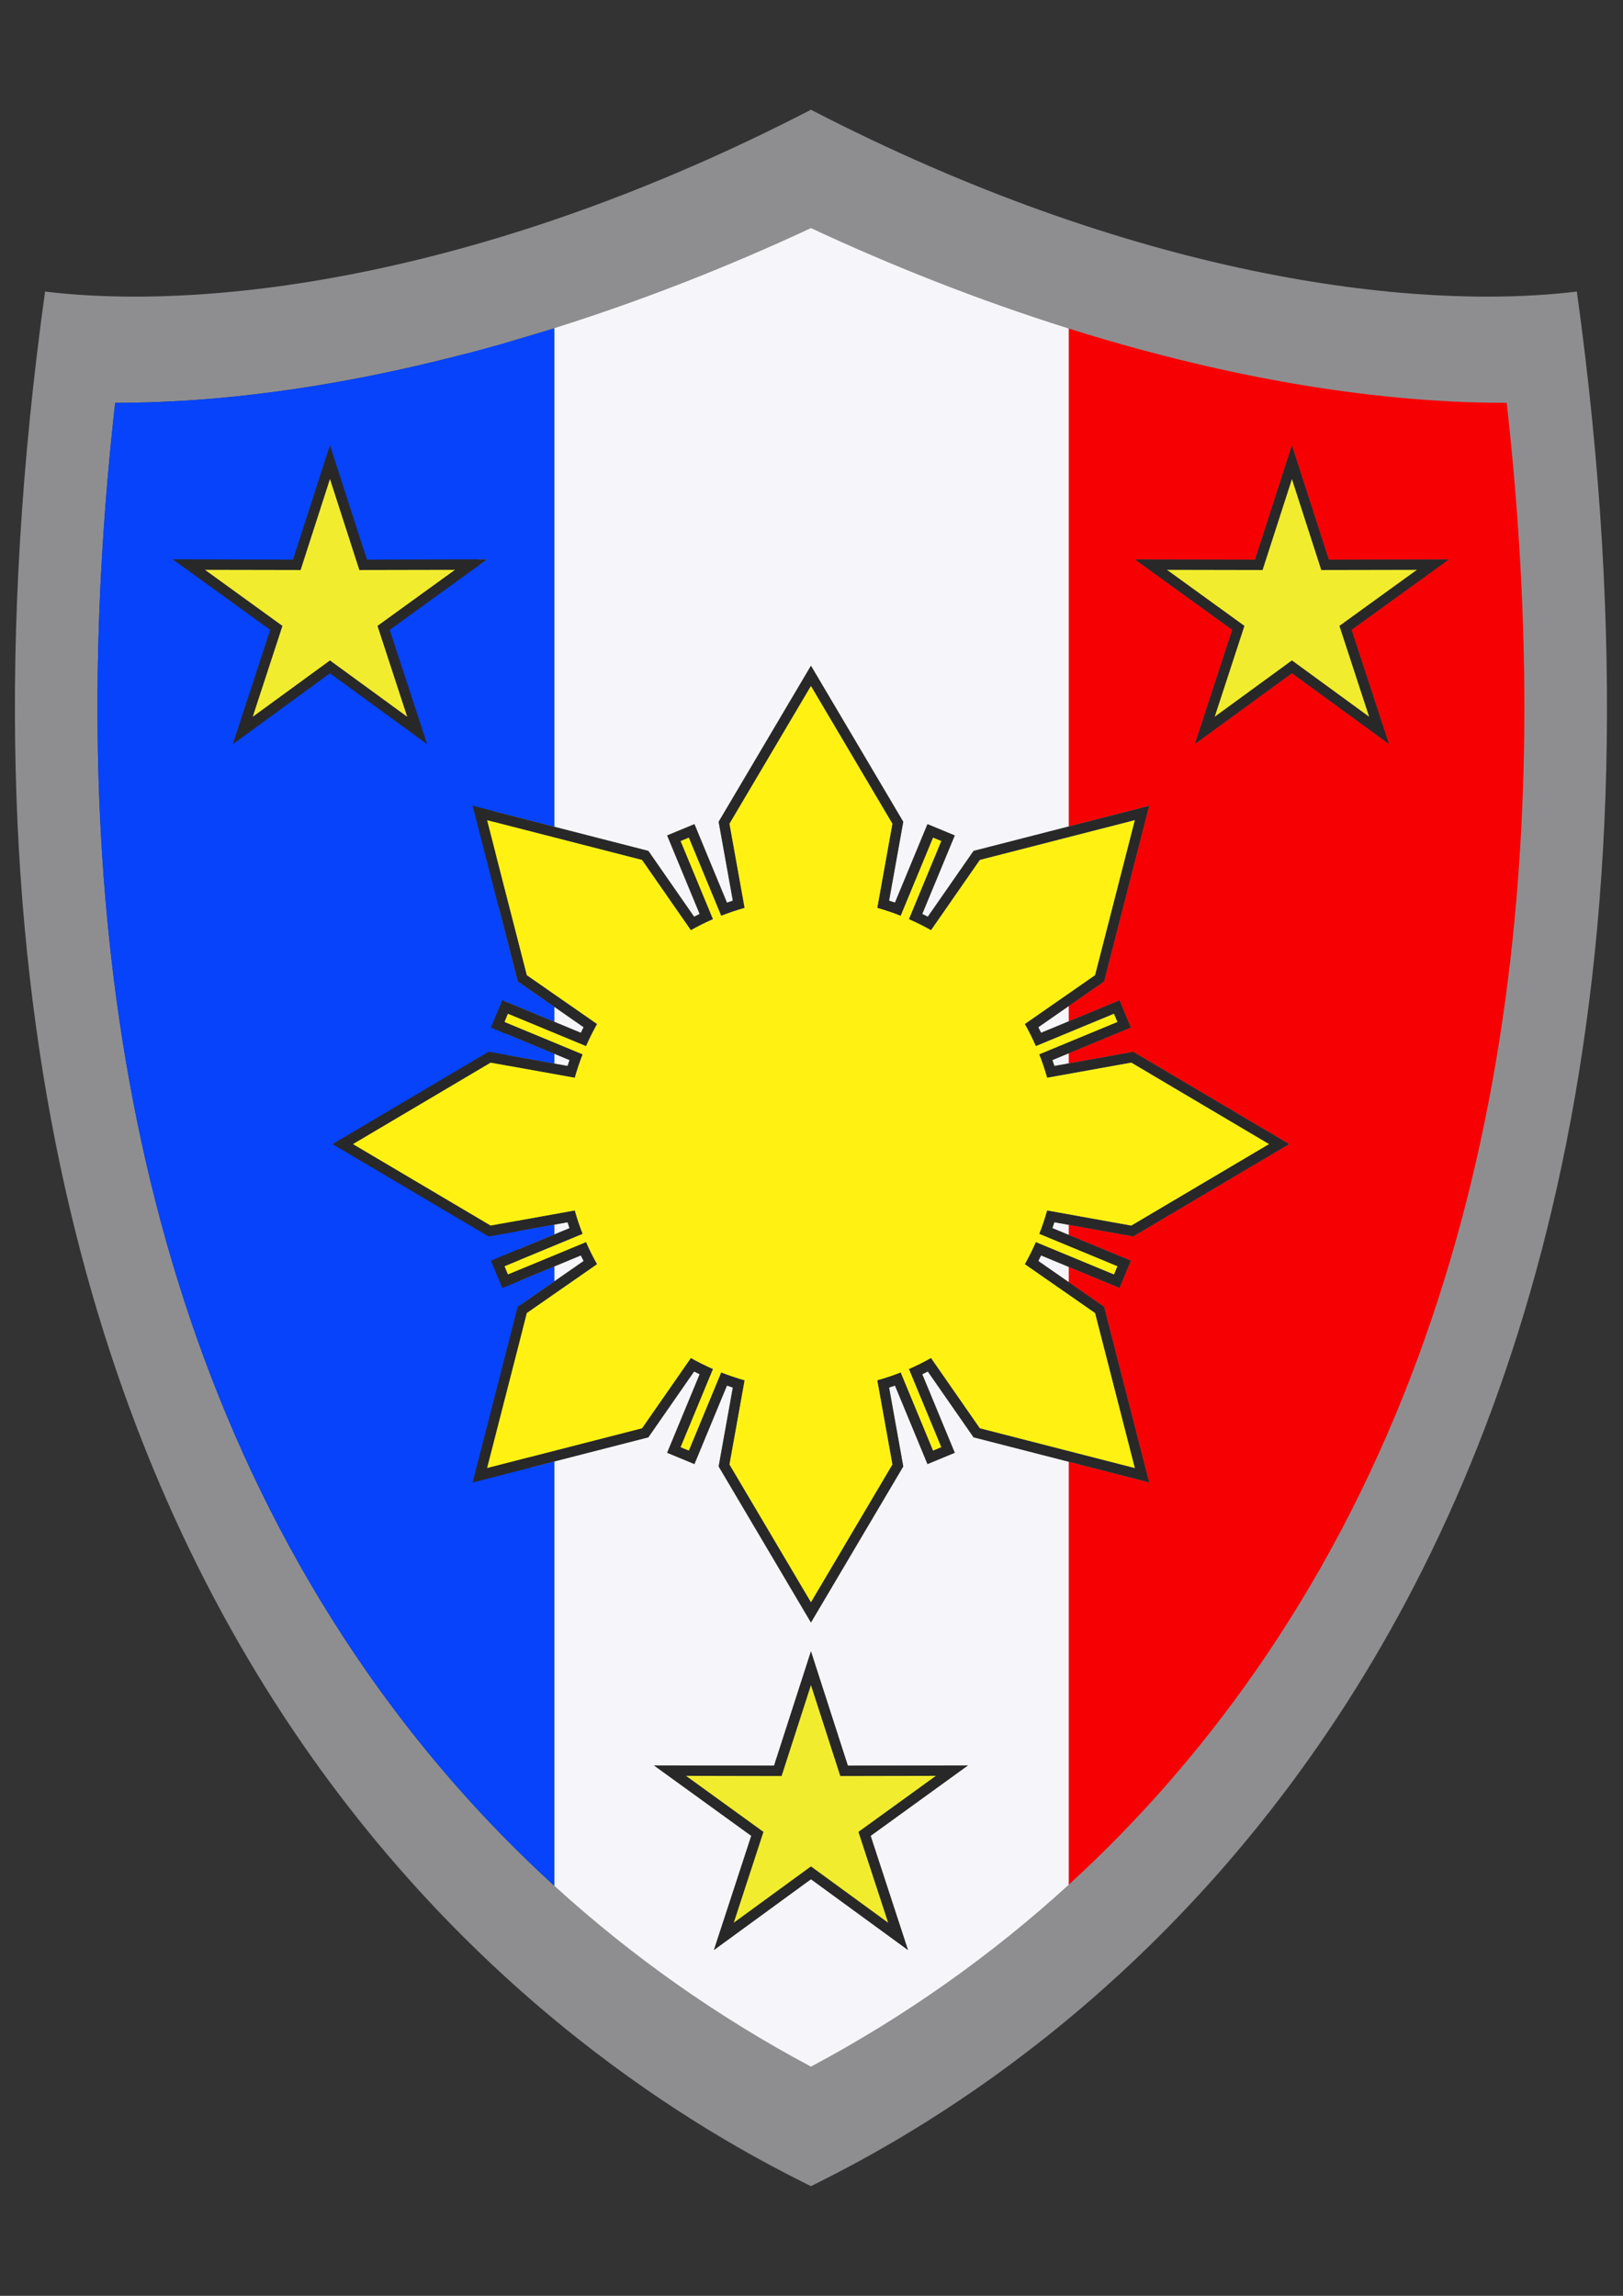 <?xml version="1.0" encoding="UTF-8"?>
<!DOCTYPE svg PUBLIC "-//W3C//DTD SVG 1.1//EN" "http://www.w3.org/Graphics/SVG/1.1/DTD/svg11.dtd">
<!-- Creator: CorelDRAW -->
<svg xmlns="http://www.w3.org/2000/svg" xml:space="preserve" width="512mm" height="724.114mm" version="1.1" style="shape-rendering:geometricPrecision; text-rendering:geometricPrecision; image-rendering:optimizeQuality; fill-rule:evenodd; clip-rule:evenodd"
viewBox="0 0 512 724.114"
 xmlns:xlink="http://www.w3.org/1999/xlink"
 xmlns:xodm="http://www.corel.com/coreldraw/odm/2003">
 <rect x="0" y="0" width="512" height="724.114" fill="#333333" stroke="none"/>
 <defs>
  <style type="text/css">
   <![CDATA[
    .fil1 {fill:none}
    .fil7 {fill:#FFF212}
    .fil5 {fill:#282829}
    .fil2 {fill:#0643FB}
    .fil0 {fill:#8E8E90}
    .fil6 {fill:#F1ED2E}
    .fil4 {fill:#F6F6FA}
    .fil3 {fill:#F70003}
   ]]>
  </style>
 </defs>
 <g id="Layer_x0020_1">
  <g id="_2232911730912">
   <g>
    <path class="fil0" d="M255.826 689.528c-52.307,-25.974 -302.602,-158.055 -241.611,-597.567 52.837,6.372 140.453,-5.044 241.611,-57.348 101.157,52.304 188.774,63.72 241.611,57.348 60.991,439.512 -189.304,571.593 -241.611,597.567zm-151.732 -538.417l9.26 28.685 30.142 -0.058 -24.42 17.67 9.37 28.649 -24.352 -17.764 -24.352 17.764 9.37 -28.649 -24.42 -17.67 30.142 0.058 9.26 -28.685zm315.1 25.413l37.881 -0.073 -30.689 22.206 11.775 36.004 -30.603 -22.324 -30.603 22.324 11.775 -36.004 -30.689 -22.206 37.881 0.073 11.636 -36.049 11.636 36.049zm-151.732 380.38l37.881 -0.073 -30.689 22.206 11.775 36.004 -30.603 -22.324 -30.603 22.324 11.775 -36.004 -30.689 -22.206 37.881 0.073 11.636 -36.049 11.636 36.049zm207.857 -429.847c-1.044,0 -2.09,-0.006 -3.136,-0.015l3.136 0.015zm-3.712 -0.021c-1.009,-0.011 -2.019,-0.026 -3.031,-0.045l3.031 0.045zm-3.614 -0.058c-0.949,-0.02 -1.9,-0.044 -2.851,-0.072l2.851 0.072zm-3.198 -0.081c-1.008,-0.031 -2.018,-0.067 -3.028,-0.106l3.028 0.106zm-3.747 -0.135c-1.014,-0.041 -2.03,-0.087 -3.046,-0.137l3.046 0.137zm-3.466 -0.159c-0.949,-0.048 -1.898,-0.1 -2.849,-0.155l2.849 0.155zm-3.367 -0.185c-1.018,-0.061 -2.037,-0.127 -3.056,-0.196l3.056 0.196zm-3.713 -0.241c-1.029,-0.072 -2.059,-0.146 -3.09,-0.226l3.09 0.226zm-3.459 -0.256c-0.897,-0.071 -1.795,-0.145 -2.693,-0.222l2.693 0.222zm-3.566 -0.297c-0.954,-0.084 -1.909,-0.171 -2.864,-0.262l2.864 0.262zm-3.735 -0.346c-0.882,-0.086 -1.764,-0.174 -2.646,-0.266l2.646 0.266zm-3.102 -0.313c-0.978,-0.103 -1.957,-0.211 -2.936,-0.32l2.936 0.32zm-3.881 -0.427c-0.952,-0.109 -1.904,-0.221 -2.856,-0.337l2.856 0.337zm-3.591 -0.427c-0.874,-0.108 -1.748,-0.218 -2.622,-0.331l2.622 0.331zm-3.247 -0.412c-0.978,-0.128 -1.955,-0.26 -2.933,-0.395l2.933 0.395zm-3.829 -0.52c-0.955,-0.133 -1.911,-0.269 -2.866,-0.41l2.866 0.41zm-3.734 -0.539c-0.75,-0.111 -1.501,-0.225 -2.252,-0.34l2.252 0.34zm-3.264 -0.496c-0.92,-0.143 -1.84,-0.29 -2.76,-0.44l2.76 0.44zm-3.775 -0.606c-0.757,-0.125 -1.515,-0.251 -2.272,-0.38l2.272 0.38zm-3.8 -0.641c-0.673,-0.116 -1.347,-0.234 -2.02,-0.353l2.02 0.353zm-3.252 -0.573c-0.863,-0.156 -1.727,-0.313 -2.59,-0.474l2.59 0.474zm-3.815 -0.704c-0.677,-0.128 -1.356,-0.257 -2.033,-0.387l2.033 0.387zm-3.211 -0.615c-0.807,-0.158 -1.614,-0.318 -2.421,-0.48l2.421 0.48zm-3.787 -0.755c-0.846,-0.172 -1.691,-0.345 -2.536,-0.522l2.536 0.522zm-3.695 -0.766c-0.629,-0.132 -1.257,-0.266 -1.886,-0.402l1.886 0.402zm-3.263 -0.699c-0.791,-0.172 -1.581,-0.346 -2.371,-0.522l2.371 0.522zm-10.691 -2.444c-0.781,-0.187 -1.561,-0.376 -2.34,-0.566l2.34 0.566zm-200.915 -10.838c-2.016,0.635 -4.038,1.259 -6.064,1.874l-0.608 0.184c-1.282,0.387 -2.566,0.771 -3.851,1.15l-0.151 0.045 -1.953 0.571 -0.565 0.164c-1.228,0.356 -2.458,0.709 -3.69,1.057l16.882 -5.045zm-27.503 7.94l-0.47 0.124c-0.658,0.172 -1.316,0.344 -1.975,0.513l-0.575 0.147c-1.171,0.3 -2.344,0.597 -3.517,0.889l-0.664 0.165c-1.004,0.249 -2.01,0.496 -3.015,0.739l-1.096 0.265 -1.812 0.431 -0.947 0.223c-0.97,0.227 -1.939,0.452 -2.91,0.673l-1.242 0.283 -1.577 0.355c-0.769,0.171 -1.538,0.34 -2.308,0.508l-1.627 0.352 -1.399 0.298c-0.804,0.17 -1.609,0.339 -2.413,0.505l-1.452 0.298 -1.559 0.315c-0.803,0.161 -1.605,0.321 -2.409,0.477l-1.395 0.269 -1.65 0.314 -1.481 0.278c-0.769,0.143 -1.539,0.284 -2.308,0.422l-1.49 0.266 -1.916 0.336 -1.706 0.292 -2.072 0.346 -1.012 0.166c-0.929,0.151 -1.858,0.299 -2.787,0.444l-1.021 0.158c-0.802,0.124 -1.603,0.245 -2.405,0.363l-0.87 0.129c-0.877,0.129 -1.754,0.254 -2.63,0.376l-1.071 0.149c-0.926,0.128 -1.852,0.253 -2.778,0.375l-0.894 0.115c-0.787,0.102 -1.575,0.201 -2.361,0.298l-0.805 0.1c-0.936,0.114 -1.872,0.224 -2.808,0.331l-1.02 0.116c-0.958,0.108 -1.916,0.213 -2.873,0.314l-0.616 0.063c-0.84,0.087 -1.68,0.171 -2.519,0.253l-0.893 0.087c-0.947,0.09 -1.895,0.176 -2.842,0.26l-0.901 0.077c-0.901,0.077 -1.802,0.152 -2.702,0.223l-0.411 0.033c-1.002,0.078 -2.004,0.15 -3.005,0.22l-0.689 0.047c-0.996,0.068 -1.991,0.131 -2.986,0.191l-0.69 0.04c-0.891,0.052 -1.781,0.1 -2.671,0.146l-0.522 0.027c-1.005,0.05 -2.008,0.094 -3.011,0.135l-0.722 0.029c-1.011,0.04 -2.02,0.076 -3.029,0.106l-0.348 0.009c-0.978,0.029 -1.955,0.053 -2.931,0.073l-0.454 0.01c-1.035,0.021 -2.068,0.035 -3.1,0.046l-0.539 0.005c-1.053,0.01 -2.105,0.016 -3.156,0.015 -15.367,137.055 -2.025,283.412 79.302,400.095 0.546,0.784 1.095,1.565 1.646,2.345l0.227 0.32c0.497,0.701 0.996,1.401 1.496,2.099l0.212 0.295c0.508,0.706 1.017,1.41 1.529,2.112l0.191 0.261c0.492,0.674 0.986,1.346 1.482,2.016l0.347 0.469c0.47,0.634 0.942,1.266 1.416,1.897l0.345 0.459c0.478,0.636 0.958,1.269 1.44,1.901l0.319 0.418c0.486,0.637 0.976,1.272 1.466,1.905l0.338 0.436c0.507,0.654 1.016,1.306 1.526,1.956l0.257 0.328c0.519,0.66 1.041,1.317 1.564,1.973l0.283 0.355c0.476,0.596 0.955,1.19 1.434,1.783l0.677 0.836c0.411,0.506 0.823,1.011 1.236,1.514l0.595 0.724c0.44,0.535 0.882,1.068 1.325,1.6l0.6 0.717c0.428,0.511 0.856,1.022 1.287,1.531l0.611 0.721c0.427,0.504 0.856,1.006 1.286,1.507l0.618 0.719c0.412,0.479 0.825,0.956 1.24,1.433l0.68 0.779c0.403,0.461 0.807,0.921 1.212,1.379l0.769 0.869c0.371,0.418 0.744,0.835 1.116,1.252 0.412,0.461 0.826,0.919 1.24,1.378l0.658 0.728c0.435,0.479 0.872,0.957 1.309,1.434l0.625 0.68c0.475,0.516 0.952,1.03 1.43,1.543l0.455 0.489c0.51,0.547 1.022,1.091 1.536,1.635l0.46 0.486c0.516,0.544 1.034,1.088 1.553,1.629l0.345 0.359c0.543,0.566 1.088,1.129 1.635,1.692l0.378 0.387c0.54,0.554 1.082,1.107 1.625,1.657l0.352 0.356c4.839,4.894 9.802,9.659 14.887,14.292l-27.503 -483.362zm33.411 488.638c1.448,1.267 2.905,2.524 4.372,3.77l-4.372 -3.77zm4.603 3.967c1.894,1.607 3.804,3.197 5.73,4.77l-5.73 -4.77zm8.439 6.962c1.126,0.903 2.256,1.8 3.393,2.692l-3.393 -2.692zm22.139 16.52c0.754,0.522 1.509,1.043 2.267,1.56l-2.267 -1.56zm121.164 -33.076c0.634,-0.579 1.267,-1.16 1.897,-1.743l-1.897 1.743zm2.094 -1.926c0.659,-0.611 1.317,-1.225 1.972,-1.84l-1.972 1.84zm2.01 -1.877c0.632,-0.595 1.263,-1.192 1.891,-1.79l-1.891 1.79zm2.125 -2.012c0.611,-0.583 1.22,-1.169 1.828,-1.755l-1.828 1.755zm1.99 -1.912c0.618,-0.597 1.233,-1.196 1.847,-1.798l-1.847 1.798zm2.031 -1.978c1.285,-1.261 2.562,-2.531 3.83,-3.809l-3.83 3.809zm8.737 -8.844c0.45,-0.47 0.899,-0.942 1.347,-1.414l-1.347 1.414zm2.055 -2.162c0.45,-0.477 0.9,-0.957 1.348,-1.436l-1.348 1.436zm3.977 -4.278c0.413,-0.451 0.826,-0.903 1.237,-1.357l-1.237 1.357z"/>
   </g>
   <path class="fil1" d="M475.32 127.057c-1.044,0 -2.09,-0.006 -3.136,-0.015 1.047,0.009 2.092,0.015 3.136,0.015zm-3.712 -0.021c-1.009,-0.011 -2.019,-0.026 -3.031,-0.045 1.012,0.02 2.022,0.035 3.031,0.045zm-3.614 -0.058c-0.949,-0.02 -1.9,-0.044 -2.851,-0.072 0.951,0.028 1.902,0.051 2.851,0.072zm-3.198 -0.081c-1.008,-0.031 -2.018,-0.067 -3.028,-0.106 1.011,0.039 2.02,0.076 3.028,0.106zm-3.747 -0.135c-1.014,-0.041 -2.03,-0.087 -3.046,-0.137 1.016,0.05 2.031,0.095 3.046,0.137zm-3.466 -0.159c-0.949,-0.048 -1.898,-0.1 -2.849,-0.155 0.95,0.056 1.9,0.107 2.849,0.155zm-3.367 -0.185c-1.018,-0.061 -2.037,-0.127 -3.056,-0.196 1.019,0.069 2.038,0.135 3.056,0.196zm-3.713 -0.241c-1.029,-0.072 -2.059,-0.146 -3.09,-0.226 1.03,0.08 2.06,0.155 3.09,0.226zm-3.459 -0.256c-0.897,-0.071 -1.795,-0.145 -2.693,-0.222 0.898,0.077 1.796,0.152 2.693,0.222zm-3.566 -0.297c-0.954,-0.084 -1.909,-0.171 -2.864,-0.262 0.955,0.091 1.909,0.178 2.864,0.262zm-3.735 -0.346c-0.882,-0.086 -1.764,-0.174 -2.646,-0.266 0.883,0.092 1.765,0.18 2.646,0.266zm-3.102 -0.313c-0.978,-0.103 -1.957,-0.211 -2.936,-0.32 0.979,0.11 1.958,0.218 2.936,0.32zm-3.881 -0.427c-0.952,-0.109 -1.904,-0.221 -2.856,-0.337 0.952,0.115 1.904,0.228 2.856,0.337zm-3.591 -0.427c-0.874,-0.108 -1.748,-0.218 -2.622,-0.331 0.874,0.113 1.748,0.223 2.622,0.331zm-3.247 -0.412c-0.978,-0.128 -1.955,-0.26 -2.933,-0.395 0.978,0.135 1.956,0.267 2.933,0.395zm-3.829 -0.52c-0.955,-0.133 -1.911,-0.269 -2.866,-0.41 0.956,0.14 1.911,0.276 2.866,0.41zm-3.734 -0.539c-0.75,-0.111 -1.501,-0.225 -2.252,-0.34 0.751,0.116 1.501,0.229 2.252,0.34zm-3.264 -0.496c-0.92,-0.143 -1.84,-0.29 -2.76,-0.44 0.92,0.149 1.84,0.296 2.76,0.44zm-3.775 -0.606c-0.757,-0.125 -1.515,-0.251 -2.272,-0.38 0.757,0.129 1.514,0.255 2.272,0.38zm-3.8 -0.641c-0.673,-0.116 -1.347,-0.234 -2.02,-0.353 0.673,0.119 1.346,0.237 2.02,0.353zm-3.252 -0.573c-0.863,-0.156 -1.727,-0.313 -2.59,-0.474 0.863,0.16 1.727,0.318 2.59,0.474zm-3.815 -0.704c-0.677,-0.128 -1.356,-0.257 -2.033,-0.387 0.677,0.131 1.356,0.26 2.033,0.387zm-3.211 -0.615c-0.807,-0.158 -1.614,-0.318 -2.421,-0.48 0.807,0.162 1.614,0.322 2.421,0.48zm-3.787 -0.755c-0.846,-0.172 -1.691,-0.345 -2.536,-0.522 0.845,0.176 1.69,0.35 2.536,0.522zm-3.695 -0.766c-0.629,-0.132 -1.257,-0.266 -1.886,-0.402 0.628,0.135 1.257,0.269 1.886,0.402zm-3.263 -0.699c-0.791,-0.172 -1.581,-0.346 -2.371,-0.522 0.79,0.176 1.58,0.35 2.371,0.522zm-10.691 -2.444c-0.781,-0.187 -1.561,-0.376 -2.34,-0.566 0.78,0.191 1.56,0.379 2.34,0.566zm-200.915 480.464c-5.085,-4.633 -10.048,-9.398 -14.887,-14.292 4.839,4.894 9.802,9.659 14.887,14.292zm5.908 5.276c1.448,1.267 2.905,2.524 4.372,3.77 -1.466,-1.246 -2.924,-2.503 -4.372,-3.77zm4.603 3.967c1.894,1.607 3.804,3.197 5.73,4.77 -1.926,-1.572 -3.835,-3.162 -5.73,-4.77zm8.439 6.962c1.126,0.903 2.256,1.8 3.393,2.692 -1.136,-0.891 -2.267,-1.789 -3.393,-2.692zm22.139 16.52c0.754,0.522 1.509,1.043 2.267,1.56 -0.758,-0.517 -1.513,-1.038 -2.267,-1.56zm121.164 -33.076c0.634,-0.579 1.267,-1.16 1.897,-1.743 -0.63,0.584 -1.262,1.165 -1.897,1.744m2.094 -1.927c0.659,-0.611 1.317,-1.225 1.972,-1.84 -0.655,0.616 -1.312,1.229 -1.972,1.84zm2.01 -1.877c0.632,-0.595 1.263,-1.192 1.891,-1.79 -0.628,0.599 -1.259,1.195 -1.891,1.79zm2.125 -2.012c0.611,-0.583 1.22,-1.169 1.828,-1.755 -0.608,0.587 -1.217,1.172 -1.828,1.755zm1.99 -1.912c0.618,-0.597 1.233,-1.196 1.847,-1.798 -0.614,0.601 -1.229,1.2 -1.847,1.798zm2.031 -1.978c1.285,-1.261 2.562,-2.531 3.83,-3.809 -1.268,1.279 -2.545,2.549 -3.83,3.809zm8.737 -8.844c0.45,-0.47 0.899,-0.942 1.347,-1.414 -0.448,0.472 -0.897,0.944 -1.347,1.414zm2.055 -2.162c0.45,-0.477 0.9,-0.957 1.348,-1.436 -0.448,0.48 -0.897,0.959 -1.348,1.436zm3.977 -4.278c0.413,-0.451 0.826,-0.903 1.237,-1.357 -0.412,0.454 -0.824,0.905 -1.237,1.357zm-234.575 -453.216c-0.769,0.171 -1.538,0.34 -2.308,0.508 0.769,-0.168 1.539,-0.337 2.308,-0.508zm-10.757 2.276c-0.803,0.161 -1.605,0.321 -2.409,0.477 0.803,-0.157 1.606,-0.317 2.409,-0.477zm-6.935 1.339c-0.769,0.143 -1.539,0.284 -2.308,0.422 0.769,-0.139 1.539,-0.28 2.308,-0.422zm-10.504 1.828c-0.929,0.151 -1.858,0.299 -2.787,0.444 0.929,-0.145 1.858,-0.293 2.787,-0.444zm-3.808 0.602c-0.802,0.124 -1.603,0.245 -2.405,0.363 0.801,-0.119 1.603,-0.24 2.405,-0.363zm-3.276 0.492c-0.877,0.129 -1.754,0.254 -2.63,0.376 0.876,-0.123 1.754,-0.248 2.63,-0.376zm-3.701 0.525c-0.926,0.128 -1.852,0.253 -2.778,0.375 0.926,-0.122 1.852,-0.247 2.778,-0.375zm-3.672 0.49c-0.787,0.102 -1.575,0.201 -2.361,0.298 0.787,-0.097 1.574,-0.196 2.361,-0.298zm-3.166 0.398c-0.936,0.114 -1.872,0.224 -2.808,0.331 0.936,-0.107 1.871,-0.217 2.808,-0.331zm-3.828 0.447c-0.958,0.108 -1.916,0.213 -2.873,0.314 0.957,-0.101 1.915,-0.206 2.873,-0.314zm-3.489 0.377c-0.84,0.087 -1.68,0.171 -2.519,0.253 0.839,-0.082 1.679,-0.166 2.519,-0.253zm-3.412 0.34c-0.947,0.09 -1.895,0.176 -2.842,0.26 0.947,-0.083 1.894,-0.17 2.842,-0.26zm-3.743 0.337c-0.901,0.077 -1.802,0.152 -2.702,0.223 0.9,-0.071 1.801,-0.146 2.702,-0.223zm-3.113 0.256c-1.002,0.078 -2.004,0.15 -3.005,0.22 1.001,-0.07 2.002,-0.142 3.005,-0.22zm-3.693 0.267c-0.996,0.068 -1.991,0.131 -2.986,0.191 0.995,-0.06 1.99,-0.124 2.986,-0.191zm-3.676 0.231c-0.891,0.052 -1.781,0.1 -2.671,0.146 0.89,-0.046 1.78,-0.094 2.671,-0.146zm-3.193 0.173c-1.005,0.05 -2.008,0.094 -3.011,0.135 1.003,-0.041 2.007,-0.086 3.011,-0.135zm-3.734 0.164c-1.011,0.04 -2.02,0.076 -3.029,0.106 1.008,-0.031 2.018,-0.067 3.029,-0.106zm-3.377 0.116c-0.978,0.029 -1.955,0.053 -2.931,0.073 0.976,-0.021 1.953,-0.044 2.931,-0.073zm-3.385 0.083c-1.035,0.021 -2.068,0.035 -3.1,0.046 1.032,-0.011 2.065,-0.026 3.1,-0.046zm-3.639 0.051c-1.053,0.01 -2.105,0.016 -3.156,0.015 1.05,0.001 2.102,-0.005 3.156,-0.015zm106.916 439.019c0.412,0.461 0.826,0.919 1.24,1.378 -0.414,-0.459 -0.828,-0.917 -1.24,-1.378zm1.898 2.106c0.435,0.479 0.872,0.957 1.309,1.434 -0.438,-0.477 -0.874,-0.955 -1.309,-1.434zm1.934 2.115c0.475,0.516 0.952,1.03 1.43,1.543 -0.478,-0.513 -0.955,-1.027 -1.43,-1.543zm1.885 2.032c0.51,0.547 1.022,1.091 1.536,1.635 -0.513,-0.544 -1.026,-1.089 -1.536,-1.635zm1.996 2.121c0.516,0.544 1.034,1.088 1.553,1.629 -0.519,-0.541 -1.036,-1.085 -1.553,-1.629zm1.897 1.988c0.543,0.566 1.088,1.129 1.635,1.692 -0.547,-0.563 -1.092,-1.126 -1.635,-1.692zm2.013 2.079c0.54,0.554 1.082,1.107 1.625,1.657 -0.543,-0.551 -1.085,-1.103 -1.625,-1.657z"/>
   <path class="fil2" d="M115.731 176.524l37.881 -0.073 -30.689 22.206 11.775 36.004 -30.603 -22.324 -30.603 22.324 11.775 -36.004 -30.689 -22.206 37.881 0.073 11.636 -36.049 11.636 36.049zm59.161 -73.02c-45.277,14.25 -93.145,23.574 -138.559,23.553 -15.367,137.055 -2.025,283.412 79.302,400.095 17.333,24.868 37.145,47.504 59.257,67.654l0 -133.861 -25.762 6.61 14.215 -55.398 11.547 -8.028 0 -4.702 -16.421 6.802 -3.567 -8.612 19.987 -8.279 0 -3.086 -20.733 3.728 -49.223 -29.121 49.223 -29.121 20.733 3.727 0 -3.086 -19.987 -8.279 3.567 -8.612 16.421 6.802 0 -4.702 -11.547 -8.028 -14.215 -55.398 25.762 6.61 0 -157.27z"/>
   <path class="fil3" d="M475.32 127.057c-45.286,0.02 -93.012,-9.25 -138.175,-23.432l0 157.049 25.378 -6.512 -14.215 55.398 -11.163 7.761 0 4.81 16.037 -6.643 3.567 8.611 -19.604 8.121 0 3.176 20.349 -3.658 49.223 29.121 -49.223 29.121 -20.349 -3.658 0 3.176 19.604 8.121 -3.567 8.611 -16.037 -6.642 0 4.81 11.163 7.761 14.215 55.398 -25.378 -6.512 0 133.413c21.957,-20.062 41.641,-42.58 58.873,-67.304 81.327,-116.683 94.67,-263.041 79.302,-400.095zm-56.125 49.467l37.881 -0.073 -30.689 22.206 11.775 36.004 -30.603 -22.324 -30.603 22.324 11.775 -36.004 -30.689 -22.206 37.881 0.073 11.636 -36.049 11.636 36.049z"/>
   <path class="fil4" d="M337.145 103.625c-28.552,-8.966 -56.08,-19.894 -81.319,-31.682 -25.125,11.735 -52.52,22.617 -80.934,31.56l0 157.27 29.636 7.604 14.436 20.764c0.579,-0.299 1.163,-0.59 1.749,-0.875l-10.257 -24.763 8.612 -3.567 10.255 24.759c0.616,-0.215 1.235,-0.421 1.856,-0.621l-4.474 -24.883 29.121 -49.223 29.121 49.223 -4.474 24.883c0.622,0.199 1.24,0.406 1.856,0.621l10.256 -24.759 8.611 3.567 -10.258 24.763c0.587,0.284 1.17,0.576 1.75,0.875l14.436 -20.764 30.02 -7.703 0 -157.049zm-162.253 213.963l0 4.702 8.341 3.455c0.284,-0.587 0.576,-1.17 0.874,-1.75l-9.215 -6.407zm0 14.791l0 3.086 4.149 0.746c0.199,-0.621 0.406,-1.24 0.621,-1.856l-4.77 -1.976zm0 53.873l0 3.086 4.77 -1.976c-0.215,-0.616 -0.421,-1.235 -0.621,-1.856l-4.15 0.746zm0 13.175l0 4.702 9.215 -6.407c-0.298,-0.58 -0.59,-1.163 -0.874,-1.75l-8.341 3.455zm0 61.517l0 133.861c24.281,22.127 51.336,41.254 80.934,57.034 29.755,-15.863 56.938,-35.109 81.319,-57.383l0 -133.413 -30.02 -7.703 -14.436 -20.764c-0.579,0.298 -1.163,0.59 -1.749,0.875l10.257 24.763 -8.611 3.567 -10.256 -24.759c-0.616,0.215 -1.235,0.421 -1.856,0.621l4.474 24.883 -29.121 49.223 -29.121 -49.223 4.474 -24.883c-0.621,-0.2 -1.24,-0.406 -1.856,-0.621l-10.255 24.759 -8.612 -3.567 10.257 -24.763c-0.587,-0.284 -1.17,-0.576 -1.749,-0.874l-14.436 20.764 -29.636 7.604zm162.253 -56.548l0 -4.81 -8.725 -3.614c-0.284,0.587 -0.576,1.17 -0.875,1.75l9.6 6.674zm0 -14.899l0 -3.176 -4.533 -0.815c-0.199,0.622 -0.406,1.24 -0.621,1.856l5.154 2.135zm0 -54.102l0 -3.176 -5.153 2.135c0.214,0.616 0.421,1.235 0.62,1.856l4.533 -0.815zm0 -13.265l0 -4.81 -9.599 6.674c0.299,0.58 0.591,1.163 0.875,1.75l8.725 -3.614zm-69.682 234.772l37.881 -0.073 -30.689 22.206 11.775 36.004 -30.603 -22.324 -30.603 22.324 11.775 -36.004 -30.689 -22.206 37.881 0.073 11.636 -36.049 11.636 36.049z"/>
   <path class="fil5" d="M115.731 176.524l37.881 -0.073 -30.689 22.206 11.775 36.004 -30.603 -22.324 -30.603 22.324 11.775 -36.004 -30.689 -22.206 37.881 0.073 11.636 -36.049 11.636 36.049zm161.012 109.841c2.522,0.707 4.992,1.538 7.402,2.487l10.209 -24.647 2.574 1.067 -10.21 24.648c2.437,1.063 4.809,2.248 7.109,3.547l-0.119 -0.068 15.406 -22.16 48.872 -12.54 -12.54 48.872 -22.158 15.405c1.273,2.261 2.435,4.594 3.48,6.989l24.646 -10.209 1.067 2.574 -24.645 10.209c0.949,2.41 1.78,4.88 2.487,7.402l26.554 -4.774 43.425 25.691 -43.425 25.691 -26.554 -4.774c-0.707,2.522 -1.538,4.991 -2.487,7.402l24.645 10.209 -1.067 2.574 -24.647 -10.209c-1.045,2.395 -2.208,4.727 -3.48,6.989l22.159 15.405 12.54 48.872 -48.872 -12.54 -15.406 -22.16c-2.262,1.273 -4.593,2.435 -6.989,3.48l10.209 24.648 -2.574 1.067 -10.209 -24.646c-2.41,0.949 -4.88,1.78 -7.402,2.487l4.774 26.555 -25.691 43.425 -25.691 -43.425 4.774 -26.555c-2.522,-0.707 -4.991,-1.538 -7.401,-2.487l-10.209 24.646 -2.575 -1.066 10.209 -24.648c-2.437,-1.063 -4.809,-2.248 -7.108,-3.547l0.119 0.068 -15.406 22.16 -48.872 12.54 12.54 -48.872 22.158 -15.405c-1.273,-2.261 -2.435,-4.594 -3.48,-6.989l-24.646 10.209 -1.066 -2.575 24.645 -10.209c-0.949,-2.41 -1.78,-4.88 -2.487,-7.402l-26.555 4.774 -43.425 -25.691 43.425 -25.691 26.554 4.774c0.707,-2.522 1.538,-4.992 2.487,-7.402l-24.645 -10.208 1.066 -2.575 24.646 10.209c1.045,-2.395 2.208,-4.728 3.481,-6.989l-22.159 -15.405 -12.54 -48.872 48.872 12.54 15.406 22.16c2.262,-1.273 4.593,-2.436 6.989,-3.48l-10.209 -24.648 2.575 -1.066 10.209 24.646c2.41,-0.949 4.88,-1.78 7.401,-2.487l-4.774 -26.555 25.691 -43.425 25.691 43.425 -4.774 26.555zm-20.916 245.125l9.26 28.685 30.142 -0.058 -24.42 17.67 9.37 28.649 -24.352 -17.764 -24.352 17.764 9.37 -28.649 -24.42 -17.67 30.142 0.058 9.26 -28.685zm151.732 -380.379l9.26 28.685 30.142 -0.058 -24.42 17.67 9.37 28.649 -24.352 -17.764 -24.352 17.764 9.37 -28.649 -24.42 -17.67 30.142 0.058 9.26 -28.685zm-303.464 0l9.26 28.685 30.142 -0.058 -24.42 17.67 9.37 28.649 -24.352 -17.764 -24.352 17.764 9.37 -28.649 -24.42 -17.67 30.142 0.058 9.26 -28.685zm315.1 25.413l37.881 -0.073 -30.689 22.206 11.775 36.004 -30.603 -22.324 -30.603 22.324 11.775 -36.004 -30.689 -22.206 37.881 0.073 11.636 -36.049 11.636 36.049zm-151.732 380.38l37.881 -0.073 -30.689 22.206 11.775 36.004 -30.603 -22.324 -30.603 22.324 11.775 -36.004 -30.689 -22.206 37.881 0.073 11.636 -36.049 11.636 36.049zm13.011 -272.829c0.622,0.199 1.24,0.406 1.856,0.621l10.256 -24.759 8.611 3.567 -10.258 24.763c0.587,0.284 1.17,0.576 1.75,0.875l14.436 -20.764 55.398 -14.215 -14.215 55.398 -20.762 14.435c0.299,0.58 0.591,1.163 0.875,1.75l24.761 -10.257 3.567 8.611 -24.757 10.255c0.214,0.616 0.421,1.235 0.62,1.856l24.882 -4.473 49.223 29.121 -49.223 29.121 -24.882 -4.473c-0.199,0.622 -0.406,1.24 -0.621,1.856l24.758 10.255 -3.567 8.611 -24.762 -10.257c-0.284,0.587 -0.576,1.17 -0.875,1.75l20.763 14.435 14.215 55.398 -55.398 -14.215 -14.436 -20.764c-0.579,0.298 -1.163,0.59 -1.749,0.875l10.257 24.763 -8.611 3.567 -10.256 -24.759c-0.616,0.215 -1.235,0.421 -1.856,0.621l4.474 24.883 -29.121 49.223 -29.121 -49.223 4.474 -24.883c-0.621,-0.2 -1.24,-0.406 -1.856,-0.621l-10.255 24.759 -8.612 -3.567 10.257 -24.763c-0.587,-0.284 -1.17,-0.576 -1.749,-0.874l-14.436 20.764 -55.398 14.215 14.215 -55.398 20.762 -14.435c-0.298,-0.58 -0.59,-1.163 -0.874,-1.75l-24.762 10.257 -3.567 -8.612 24.758 -10.255c-0.215,-0.616 -0.421,-1.235 -0.621,-1.856l-24.883 4.474 -49.223 -29.121 49.223 -29.121 24.882 4.473c0.199,-0.621 0.406,-1.24 0.621,-1.856l-24.757 -10.254 3.567 -8.612 24.762 10.257c0.284,-0.587 0.576,-1.17 0.874,-1.75l-20.762 -14.435 -14.215 -55.398 55.398 14.215 14.436 20.764c0.579,-0.299 1.163,-0.59 1.749,-0.875l-10.257 -24.763 8.612 -3.567 10.255 24.759c0.616,-0.215 1.235,-0.421 1.856,-0.621l-4.474 -24.883 29.121 -49.223 29.121 49.223 -4.474 24.883z"/>
   <polygon class="fil6" points="104.094,151.111 113.354,179.796 143.496,179.738 119.076,197.408 128.446,226.058 104.094,208.293 79.743,226.058 89.112,197.408 64.692,179.738 94.835,179.796 "/>
   <polygon class="fil6" points="407.558,151.111 416.818,179.796 446.96,179.738 422.54,197.408 431.91,226.058 407.558,208.293 383.206,226.058 392.576,197.408 368.156,179.738 398.298,179.796 "/>
   <polygon class="fil6" points="255.826,531.49 265.086,560.176 295.228,560.117 270.808,577.788 280.178,606.437 255.826,588.673 231.475,606.437 240.844,577.788 216.424,560.117 246.566,560.176 "/>
   <path class="fil7" d="M276.743 286.365c2.522,0.707 4.992,1.538 7.402,2.487l10.209 -24.647 2.574 1.067 -10.21 24.648c2.437,1.063 4.809,2.248 7.109,3.547l-0.119 -0.068 15.406 -22.16 48.872 -12.54 -12.54 48.872 -22.158 15.405c1.273,2.261 2.435,4.594 3.48,6.989l24.646 -10.209 1.067 2.574 -24.645 10.209c0.949,2.41 1.78,4.88 2.487,7.402l26.554 -4.774 43.425 25.691 -43.425 25.691 -26.554 -4.774c-0.707,2.522 -1.538,4.991 -2.487,7.402l24.645 10.209 -1.067 2.574 -24.647 -10.209c-1.045,2.395 -2.208,4.727 -3.48,6.989l22.159 15.405 12.54 48.872 -48.872 -12.54 -15.406 -22.16c-2.262,1.273 -4.593,2.435 -6.989,3.48l10.209 24.648 -2.574 1.067 -10.209 -24.646c-2.41,0.949 -4.88,1.78 -7.402,2.487l4.774 26.555 -25.691 43.425 -25.691 -43.425 4.774 -26.555c-2.522,-0.707 -4.991,-1.538 -7.401,-2.487l-10.209 24.646 -2.575 -1.066 10.209 -24.648c-2.437,-1.063 -4.809,-2.248 -7.108,-3.547l0.119 0.068 -15.406 22.16 -48.872 12.54 12.54 -48.872 22.158 -15.405c-1.273,-2.261 -2.435,-4.594 -3.48,-6.989l-24.646 10.209 -1.066 -2.575 24.645 -10.209c-0.949,-2.41 -1.78,-4.88 -2.487,-7.402l-26.555 4.774 -43.425 -25.691 43.425 -25.691 26.554 4.774c0.707,-2.522 1.538,-4.992 2.487,-7.402l-24.645 -10.208 1.066 -2.575 24.646 10.209c1.045,-2.395 2.208,-4.728 3.481,-6.989l-22.159 -15.405 -12.54 -48.872 48.872 12.54 15.406 22.16c2.262,-1.273 4.593,-2.436 6.989,-3.48l-10.209 -24.648 2.575 -1.066 10.209 24.646c2.41,-0.949 4.88,-1.78 7.401,-2.487l-4.774 -26.555 25.691 -43.425 25.691 43.425 -4.774 26.555z"/>
  </g>
 </g>
</svg>
